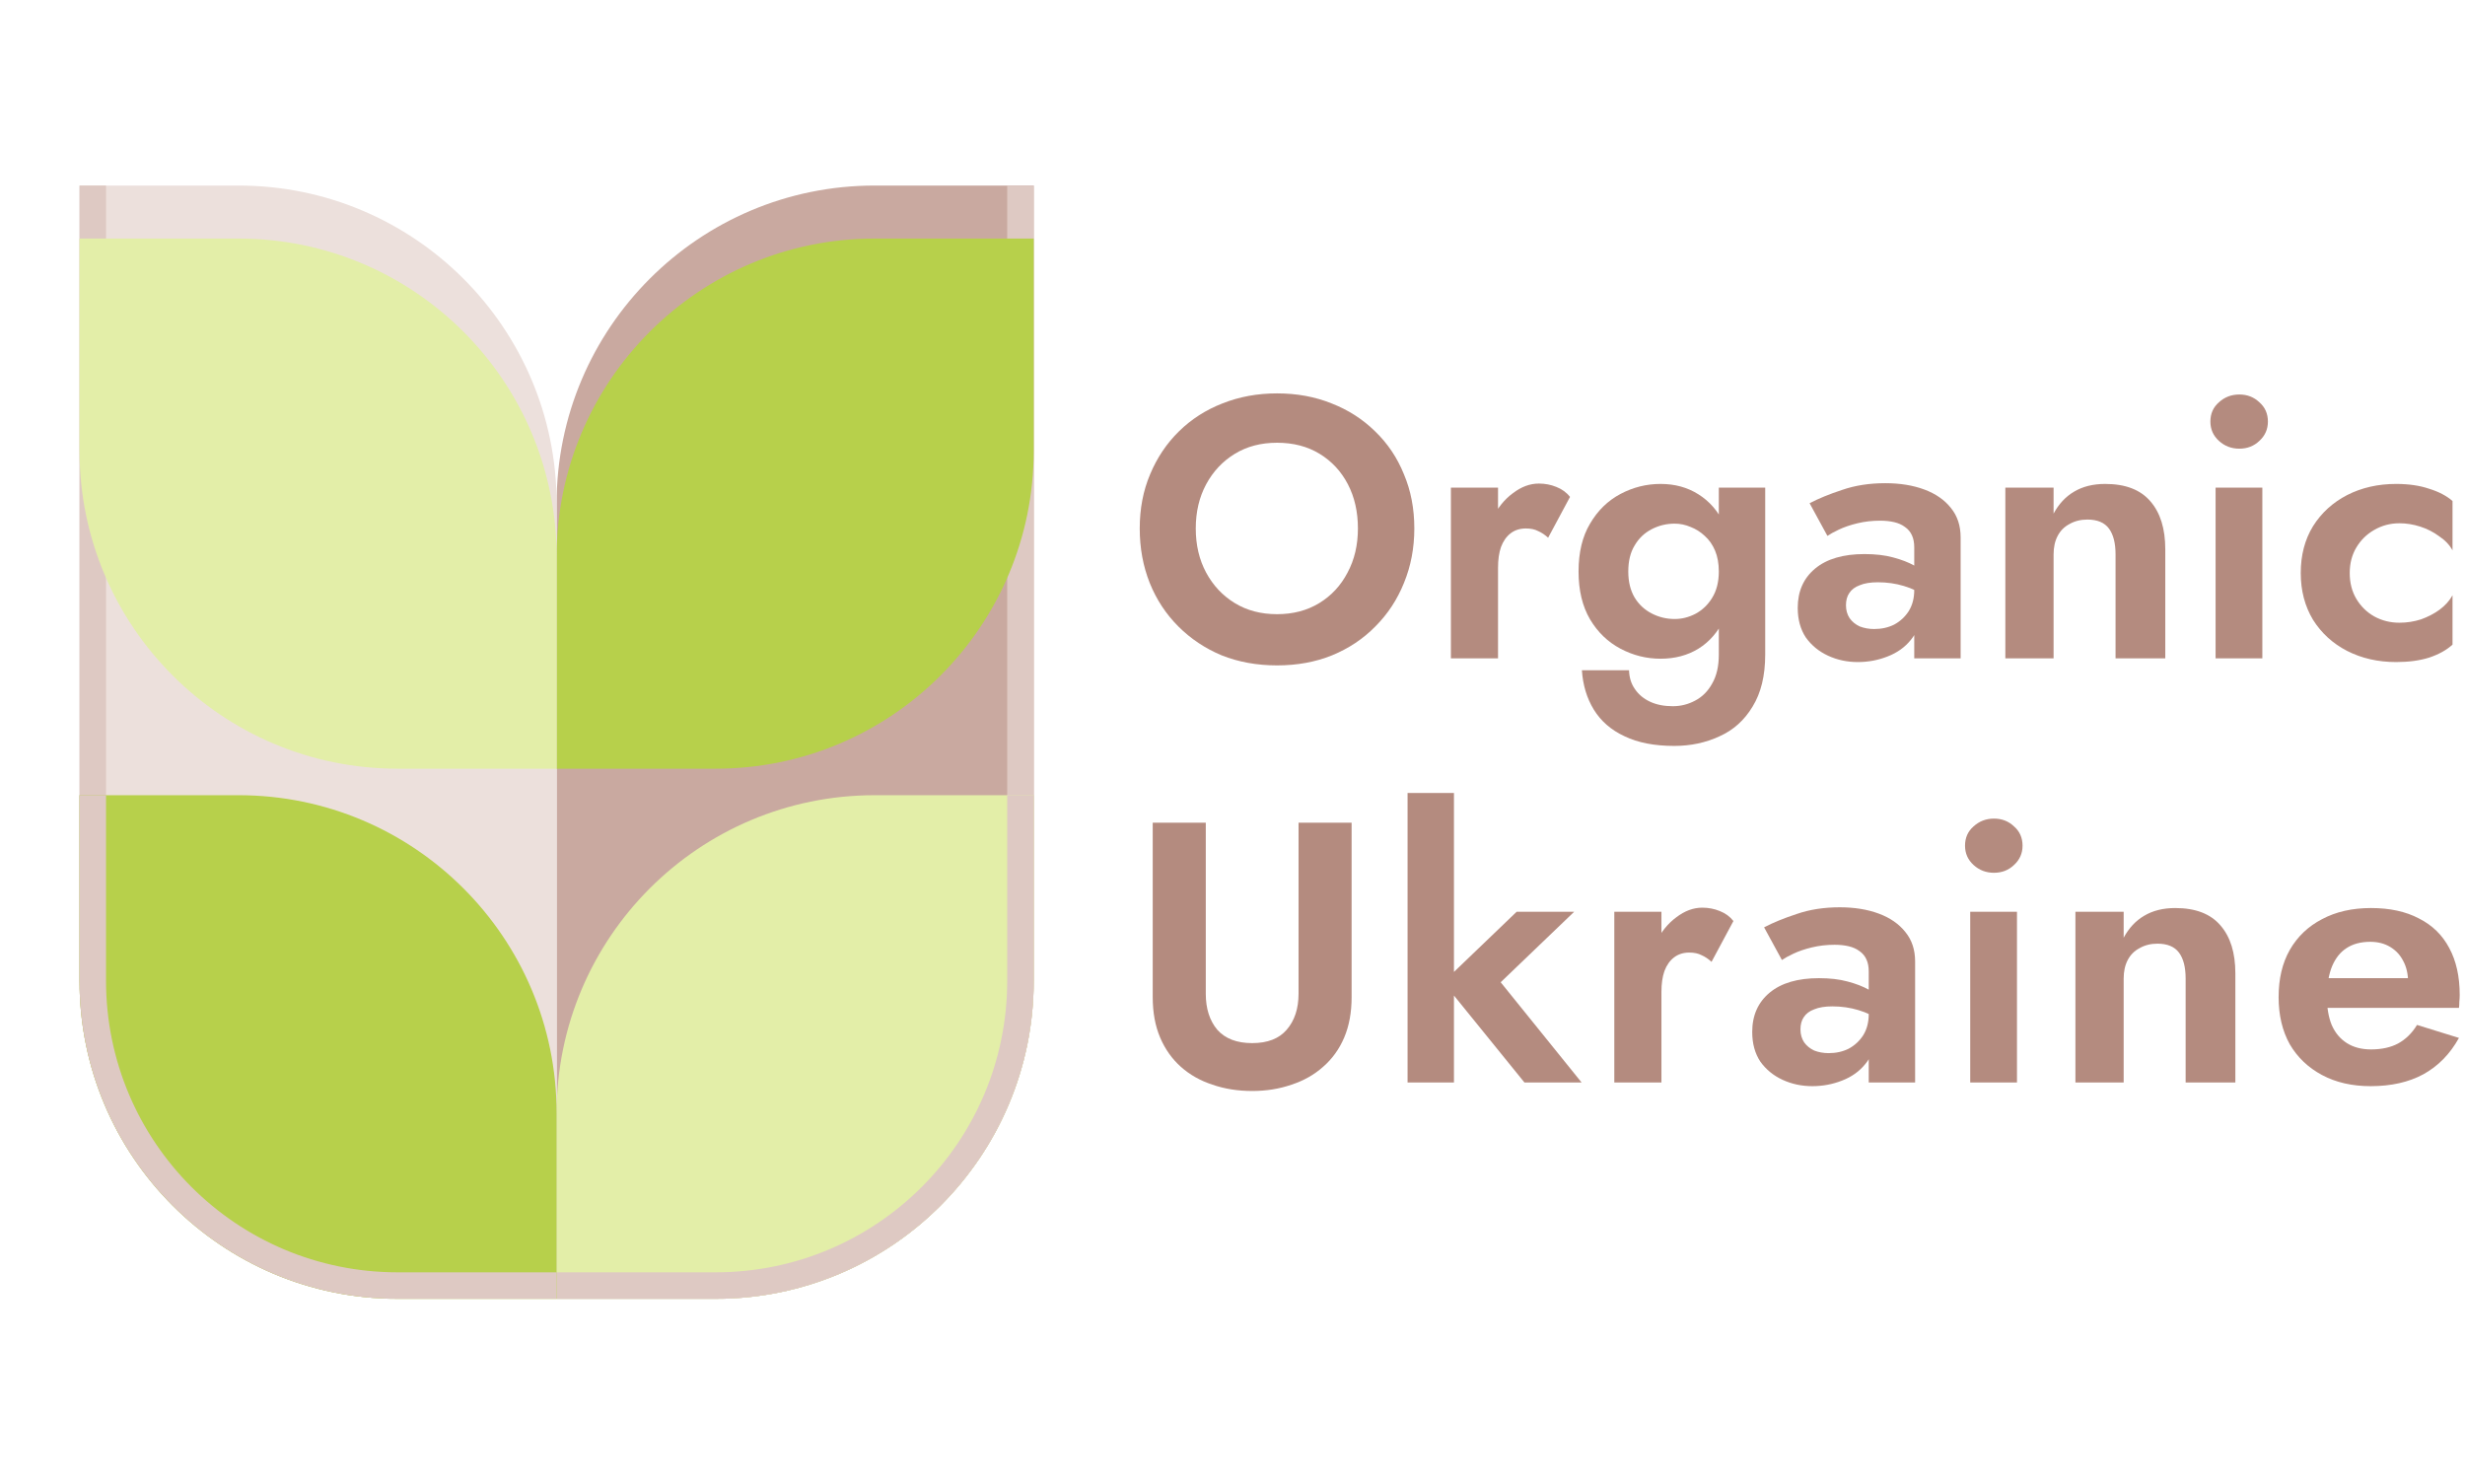 <svg width="93" height="56" viewBox="0 0 93 56" fill="none" xmlns="http://www.w3.org/2000/svg">
<path d="M21 19C21 12.373 26.373 7 33 7H39V37C39 43.627 33.627 49 27 49H21V19Z" fill="#C9A9A0"/>
<path fill-rule="evenodd" clip-rule="evenodd" d="M39 7H38V37C38 43.627 33.075 49 27 49C33.627 49 39 43.627 39 37V7Z" fill="#DEC9C3"/>
<path d="M21 19C21 12.373 15.627 7 9 7H3V37C3 43.627 8.373 49 15 49H21V19Z" fill="#ECE0DC"/>
<path fill-rule="evenodd" clip-rule="evenodd" d="M3 7H4V37C4 43.627 8.925 49 15 49C8.373 49 3 43.627 3 37V7Z" fill="#DEC9C3"/>
<g filter="url(#filter0_dd_2005_590)">
<path d="M21 19C21 12.373 26.373 7 33 7H39V15C39 21.627 33.627 27 27 27H21V19Z" fill="#B7D04B"/>
</g>
<g filter="url(#filter1_dd_2005_590)">
<path d="M21 19C21 12.373 15.627 7 9 7H3V15C3 21.627 8.373 27 15 27H21V19Z" fill="#E3EEA8"/>
</g>
<path d="M21 42C21 35.373 26.373 30 33 30H39V37C39 43.627 33.627 49 27 49H21V42Z" fill="#E3EEA8"/>
<path fill-rule="evenodd" clip-rule="evenodd" d="M39 30H38V37C38 43.075 33.075 48 27 48H21V49H27C33.627 49 39 43.627 39 37V30Z" fill="#DEC9C3"/>
<path d="M21 42C21 35.373 15.627 30 9 30H3V37C3 43.627 8.373 49 15 49H21V42Z" fill="#B7D04B"/>
<path fill-rule="evenodd" clip-rule="evenodd" d="M3 30H4V37C4 43.075 8.925 48 15 48H21V49H15C8.373 49 3 43.627 3 37V30Z" fill="#DEC9C3"/>
<path d="M89.44 40.977C88.74 40.977 88.129 40.837 87.606 40.557C87.083 40.277 86.677 39.89 86.388 39.395C86.108 38.891 85.968 38.298 85.968 37.617C85.968 36.926 86.108 36.334 86.388 35.839C86.677 35.335 87.083 34.948 87.606 34.677C88.129 34.397 88.745 34.257 89.454 34.257C90.163 34.257 90.765 34.388 91.26 34.649C91.764 34.901 92.147 35.274 92.408 35.769C92.669 36.254 92.8 36.842 92.8 37.533C92.8 37.617 92.795 37.706 92.786 37.799C92.786 37.892 92.781 37.967 92.772 38.023H87.004V36.903H91.19L90.7 37.547C90.737 37.491 90.77 37.416 90.798 37.323C90.835 37.22 90.854 37.136 90.854 37.071C90.854 36.754 90.793 36.483 90.672 36.259C90.56 36.035 90.397 35.858 90.182 35.727C89.967 35.596 89.715 35.531 89.426 35.531C89.071 35.531 88.773 35.61 88.53 35.769C88.297 35.918 88.115 36.147 87.984 36.455C87.863 36.754 87.797 37.127 87.788 37.575C87.788 38.004 87.849 38.368 87.97 38.667C88.101 38.966 88.292 39.194 88.544 39.353C88.796 39.512 89.099 39.591 89.454 39.591C89.855 39.591 90.196 39.516 90.476 39.367C90.765 39.208 91.003 38.975 91.19 38.667L92.772 39.157C92.436 39.764 91.988 40.221 91.428 40.529C90.877 40.828 90.215 40.977 89.44 40.977Z" fill="#B48B7F"/>
<path d="M82.46 36.917C82.46 36.488 82.376 36.161 82.208 35.937C82.04 35.713 81.769 35.601 81.396 35.601C81.144 35.601 80.92 35.657 80.724 35.769C80.528 35.872 80.378 36.021 80.276 36.217C80.173 36.413 80.122 36.646 80.122 36.917V40.837H78.302V34.397H80.122V35.377C80.318 35.013 80.574 34.738 80.892 34.551C81.218 34.355 81.61 34.257 82.068 34.257C82.833 34.257 83.402 34.476 83.776 34.915C84.149 35.344 84.336 35.946 84.336 36.721V40.837H82.46V36.917Z" fill="#B48B7F"/>
<path d="M74.137 31.905C74.137 31.606 74.244 31.364 74.459 31.177C74.674 30.981 74.93 30.883 75.229 30.883C75.528 30.883 75.78 30.981 75.985 31.177C76.2 31.364 76.307 31.606 76.307 31.905C76.307 32.194 76.2 32.437 75.985 32.633C75.78 32.829 75.528 32.927 75.229 32.927C74.93 32.927 74.674 32.829 74.459 32.633C74.244 32.437 74.137 32.194 74.137 31.905ZM74.333 34.397H76.097V40.837H74.333V34.397Z" fill="#B48B7F"/>
<path d="M67.928 38.835C67.928 39.022 67.975 39.185 68.068 39.325C68.162 39.456 68.287 39.558 68.446 39.633C68.614 39.698 68.796 39.731 68.992 39.731C69.272 39.731 69.524 39.675 69.748 39.563C69.972 39.442 70.154 39.274 70.294 39.059C70.434 38.835 70.504 38.569 70.504 38.261L70.728 39.101C70.728 39.512 70.612 39.857 70.378 40.137C70.154 40.417 69.86 40.627 69.496 40.767C69.141 40.907 68.768 40.977 68.376 40.977C67.975 40.977 67.602 40.898 67.256 40.739C66.911 40.58 66.631 40.352 66.416 40.053C66.211 39.745 66.108 39.372 66.108 38.933C66.108 38.308 66.328 37.813 66.766 37.449C67.205 37.085 67.826 36.903 68.628 36.903C69.039 36.903 69.398 36.945 69.706 37.029C70.023 37.113 70.29 37.216 70.504 37.337C70.719 37.458 70.873 37.575 70.966 37.687V38.527C70.714 38.34 70.43 38.2 70.112 38.107C69.804 38.014 69.478 37.967 69.132 37.967C68.852 37.967 68.624 38.004 68.446 38.079C68.269 38.144 68.138 38.242 68.054 38.373C67.97 38.494 67.928 38.648 67.928 38.835ZM67.228 36.217L66.556 34.985C66.892 34.808 67.303 34.64 67.788 34.481C68.273 34.313 68.815 34.229 69.412 34.229C69.963 34.229 70.453 34.308 70.882 34.467C71.311 34.626 71.647 34.859 71.89 35.167C72.133 35.466 72.254 35.834 72.254 36.273V40.837H70.504V36.651C70.504 36.474 70.476 36.324 70.42 36.203C70.364 36.072 70.275 35.965 70.154 35.881C70.042 35.797 69.907 35.736 69.748 35.699C69.59 35.662 69.412 35.643 69.216 35.643C68.918 35.643 68.633 35.676 68.362 35.741C68.091 35.806 67.858 35.886 67.662 35.979C67.466 36.072 67.322 36.152 67.228 36.217Z" fill="#B48B7F"/>
<path d="M62.683 34.397V40.837H60.905V34.397H62.683ZM64.573 36.287C64.452 36.175 64.326 36.091 64.195 36.035C64.074 35.97 63.92 35.937 63.733 35.937C63.509 35.937 63.318 35.998 63.159 36.119C63 36.24 62.879 36.413 62.795 36.637C62.72 36.852 62.683 37.113 62.683 37.421L62.179 36.917C62.179 36.404 62.277 35.951 62.473 35.559C62.669 35.158 62.926 34.84 63.243 34.607C63.56 34.364 63.887 34.243 64.223 34.243C64.456 34.243 64.676 34.285 64.881 34.369C65.096 34.453 65.268 34.579 65.399 34.747L64.573 36.287Z" fill="#B48B7F"/>
<path d="M53.105 29.917H54.855V40.837H53.105V29.917ZM57.221 34.397H59.391L56.618 37.057L59.67 40.837H57.514L54.449 37.057L57.221 34.397Z" fill="#B48B7F"/>
<path d="M43.49 31.037H45.492V37.491C45.492 38.051 45.637 38.504 45.926 38.849C46.225 39.185 46.663 39.353 47.242 39.353C47.821 39.353 48.255 39.185 48.544 38.849C48.843 38.504 48.992 38.051 48.992 37.491V31.037H50.994V37.617C50.994 38.196 50.901 38.704 50.714 39.143C50.527 39.582 50.261 39.95 49.916 40.249C49.58 40.548 49.183 40.772 48.726 40.921C48.269 41.08 47.774 41.159 47.242 41.159C46.701 41.159 46.201 41.08 45.744 40.921C45.287 40.772 44.89 40.548 44.554 40.249C44.218 39.95 43.957 39.582 43.77 39.143C43.583 38.704 43.49 38.196 43.49 37.617V31.037Z" fill="#B48B7F"/>
<path d="M88.651 21.617C88.651 21.99 88.735 22.317 88.903 22.597C89.071 22.877 89.295 23.096 89.575 23.255C89.864 23.414 90.181 23.493 90.527 23.493C90.807 23.493 91.077 23.451 91.339 23.367C91.6 23.274 91.833 23.152 92.039 23.003C92.253 22.844 92.417 22.662 92.529 22.457V24.319C92.305 24.524 92.011 24.688 91.647 24.809C91.292 24.921 90.877 24.977 90.401 24.977C89.719 24.977 89.103 24.837 88.553 24.557C88.011 24.277 87.582 23.885 87.265 23.381C86.957 22.868 86.803 22.28 86.803 21.617C86.803 20.945 86.957 20.357 87.265 19.853C87.582 19.349 88.011 18.957 88.553 18.677C89.103 18.397 89.719 18.257 90.401 18.257C90.877 18.257 91.292 18.318 91.647 18.439C92.011 18.551 92.305 18.705 92.529 18.901V20.763C92.417 20.558 92.249 20.38 92.025 20.231C91.81 20.072 91.572 19.951 91.311 19.867C91.049 19.783 90.788 19.741 90.527 19.741C90.181 19.741 89.864 19.825 89.575 19.993C89.295 20.152 89.071 20.371 88.903 20.651C88.735 20.931 88.651 21.253 88.651 21.617Z" fill="#B48B7F"/>
<path d="M83.394 15.905C83.394 15.606 83.501 15.364 83.716 15.177C83.931 14.981 84.187 14.883 84.486 14.883C84.785 14.883 85.037 14.981 85.242 15.177C85.457 15.364 85.564 15.606 85.564 15.905C85.564 16.194 85.457 16.437 85.242 16.633C85.037 16.829 84.785 16.927 84.486 16.927C84.187 16.927 83.931 16.829 83.716 16.633C83.501 16.437 83.394 16.194 83.394 15.905ZM83.59 18.397H85.354V24.837H83.59V18.397Z" fill="#B48B7F"/>
<path d="M79.816 20.917C79.816 20.488 79.732 20.161 79.564 19.937C79.396 19.713 79.125 19.601 78.752 19.601C78.5 19.601 78.276 19.657 78.08 19.769C77.884 19.872 77.734 20.021 77.632 20.217C77.529 20.413 77.478 20.646 77.478 20.917V24.837H75.658V18.397H77.478V19.377C77.674 19.013 77.93 18.738 78.248 18.551C78.574 18.355 78.966 18.257 79.424 18.257C80.189 18.257 80.758 18.476 81.132 18.915C81.505 19.344 81.692 19.946 81.692 20.721V24.837H79.816V20.917Z" fill="#B48B7F"/>
<path d="M69.645 22.835C69.645 23.022 69.692 23.185 69.785 23.325C69.878 23.456 70.004 23.558 70.163 23.633C70.331 23.698 70.513 23.731 70.709 23.731C70.989 23.731 71.241 23.675 71.465 23.563C71.689 23.442 71.871 23.274 72.011 23.059C72.151 22.835 72.221 22.569 72.221 22.261L72.445 23.101C72.445 23.512 72.328 23.857 72.095 24.137C71.871 24.417 71.577 24.627 71.213 24.767C70.858 24.907 70.485 24.977 70.093 24.977C69.692 24.977 69.318 24.898 68.973 24.739C68.628 24.58 68.348 24.352 68.133 24.053C67.928 23.745 67.825 23.372 67.825 22.933C67.825 22.308 68.044 21.813 68.483 21.449C68.922 21.085 69.542 20.903 70.345 20.903C70.756 20.903 71.115 20.945 71.423 21.029C71.74 21.113 72.006 21.216 72.221 21.337C72.436 21.458 72.59 21.575 72.683 21.687V22.527C72.431 22.34 72.146 22.2 71.829 22.107C71.521 22.014 71.194 21.967 70.849 21.967C70.569 21.967 70.34 22.004 70.163 22.079C69.986 22.144 69.855 22.242 69.771 22.373C69.687 22.494 69.645 22.648 69.645 22.835ZM68.945 20.217L68.273 18.985C68.609 18.808 69.02 18.64 69.505 18.481C69.99 18.313 70.532 18.229 71.129 18.229C71.68 18.229 72.17 18.308 72.599 18.467C73.028 18.626 73.364 18.859 73.607 19.167C73.85 19.466 73.971 19.834 73.971 20.273V24.837H72.221V20.651C72.221 20.474 72.193 20.324 72.137 20.203C72.081 20.072 71.992 19.965 71.871 19.881C71.759 19.797 71.624 19.736 71.465 19.699C71.306 19.662 71.129 19.643 70.933 19.643C70.634 19.643 70.35 19.676 70.079 19.741C69.808 19.806 69.575 19.886 69.379 19.979C69.183 20.072 69.038 20.152 68.945 20.217Z" fill="#B48B7F"/>
<path d="M59.682 25.285H61.46C61.469 25.565 61.544 25.803 61.684 25.999C61.824 26.204 62.015 26.363 62.258 26.475C62.5 26.587 62.785 26.643 63.112 26.643C63.41 26.643 63.69 26.573 63.952 26.433C64.222 26.293 64.437 26.078 64.596 25.789C64.764 25.5 64.848 25.136 64.848 24.697V18.397H66.598V24.697C66.598 25.49 66.439 26.144 66.122 26.657C65.814 27.17 65.398 27.544 64.876 27.777C64.353 28.02 63.784 28.141 63.168 28.141C62.421 28.141 61.796 28.02 61.292 27.777C60.788 27.544 60.4 27.208 60.13 26.769C59.868 26.34 59.719 25.845 59.682 25.285ZM59.556 21.561C59.556 20.842 59.7 20.24 59.99 19.755C60.279 19.26 60.662 18.887 61.138 18.635C61.614 18.383 62.118 18.257 62.65 18.257C63.191 18.257 63.667 18.388 64.078 18.649C64.498 18.91 64.824 19.288 65.058 19.783C65.3 20.268 65.422 20.861 65.422 21.561C65.422 22.252 65.3 22.844 65.058 23.339C64.824 23.834 64.498 24.212 64.078 24.473C63.667 24.725 63.191 24.851 62.65 24.851C62.118 24.851 61.614 24.725 61.138 24.473C60.662 24.221 60.279 23.852 59.99 23.367C59.7 22.872 59.556 22.27 59.556 21.561ZM61.432 21.561C61.432 21.944 61.511 22.27 61.67 22.541C61.828 22.802 62.043 23.003 62.314 23.143C62.584 23.283 62.874 23.353 63.182 23.353C63.452 23.353 63.714 23.288 63.966 23.157C64.227 23.017 64.437 22.816 64.596 22.555C64.764 22.284 64.848 21.953 64.848 21.561C64.848 21.262 64.801 21.001 64.708 20.777C64.614 20.553 64.484 20.366 64.316 20.217C64.157 20.068 63.98 19.956 63.784 19.881C63.588 19.797 63.387 19.755 63.182 19.755C62.874 19.755 62.584 19.825 62.314 19.965C62.043 20.105 61.828 20.31 61.67 20.581C61.511 20.842 61.432 21.169 61.432 21.561Z" fill="#B48B7F"/>
<path d="M56.518 18.397V24.837H54.74V18.397H56.518ZM58.408 20.287C58.286 20.175 58.16 20.091 58.03 20.035C57.908 19.97 57.754 19.937 57.568 19.937C57.344 19.937 57.152 19.998 56.994 20.119C56.835 20.241 56.714 20.413 56.63 20.637C56.555 20.852 56.518 21.113 56.518 21.421L56.014 20.917C56.014 20.404 56.112 19.951 56.308 19.559C56.504 19.158 56.76 18.84 57.078 18.607C57.395 18.364 57.722 18.243 58.058 18.243C58.291 18.243 58.51 18.285 58.716 18.369C58.93 18.453 59.103 18.579 59.234 18.747L58.408 20.287Z" fill="#B48B7F"/>
<path d="M45.114 19.937C45.114 20.562 45.245 21.118 45.506 21.603C45.767 22.088 46.127 22.471 46.584 22.751C47.041 23.031 47.573 23.171 48.18 23.171C48.787 23.171 49.319 23.031 49.776 22.751C50.233 22.471 50.588 22.088 50.84 21.603C51.101 21.118 51.232 20.562 51.232 19.937C51.232 19.312 51.106 18.756 50.854 18.271C50.602 17.786 50.247 17.403 49.79 17.123C49.333 16.843 48.796 16.703 48.18 16.703C47.573 16.703 47.041 16.843 46.584 17.123C46.127 17.403 45.767 17.786 45.506 18.271C45.245 18.756 45.114 19.312 45.114 19.937ZM43 19.937C43 19.19 43.131 18.509 43.392 17.893C43.653 17.268 44.017 16.726 44.484 16.269C44.951 15.812 45.497 15.462 46.122 15.219C46.757 14.967 47.443 14.841 48.18 14.841C48.927 14.841 49.613 14.967 50.238 15.219C50.863 15.462 51.409 15.812 51.876 16.269C52.352 16.726 52.716 17.268 52.968 17.893C53.229 18.509 53.36 19.19 53.36 19.937C53.36 20.674 53.229 21.36 52.968 21.995C52.716 22.62 52.357 23.166 51.89 23.633C51.433 24.1 50.887 24.464 50.252 24.725C49.627 24.977 48.936 25.103 48.18 25.103C47.424 25.103 46.729 24.977 46.094 24.725C45.469 24.464 44.923 24.1 44.456 23.633C43.989 23.166 43.63 22.62 43.378 21.995C43.126 21.36 43 20.674 43 19.937Z" fill="#B48B7F"/>
<defs>
<filter id="filter0_dd_2005_590" x="18" y="5" width="24" height="26" filterUnits="userSpaceOnUse" color-interpolation-filters="sRGB">
<feFlood flood-opacity="0" result="BackgroundImageFix"/>
<feColorMatrix in="SourceAlpha" type="matrix" values="0 0 0 0 0 0 0 0 0 0 0 0 0 0 0 0 0 0 127 0" result="hardAlpha"/>
<feOffset dy="1"/>
<feGaussianBlur stdDeviation="1.5"/>
<feColorMatrix type="matrix" values="0 0 0 0 0.69 0 0 0 0 0.553 0 0 0 0 0.427 0 0 0 0.15 0"/>
<feBlend mode="normal" in2="BackgroundImageFix" result="effect1_dropShadow_2005_590"/>
<feColorMatrix in="SourceAlpha" type="matrix" values="0 0 0 0 0 0 0 0 0 0 0 0 0 0 0 0 0 0 127 0" result="hardAlpha"/>
<feOffset dy="1"/>
<feGaussianBlur stdDeviation="1"/>
<feColorMatrix type="matrix" values="0 0 0 0 0.69 0 0 0 0 0.553 0 0 0 0 0.427 0 0 0 0.3 0"/>
<feBlend mode="normal" in2="effect1_dropShadow_2005_590" result="effect2_dropShadow_2005_590"/>
<feBlend mode="normal" in="SourceGraphic" in2="effect2_dropShadow_2005_590" result="shape"/>
</filter>
<filter id="filter1_dd_2005_590" x="0" y="5" width="24" height="26" filterUnits="userSpaceOnUse" color-interpolation-filters="sRGB">
<feFlood flood-opacity="0" result="BackgroundImageFix"/>
<feColorMatrix in="SourceAlpha" type="matrix" values="0 0 0 0 0 0 0 0 0 0 0 0 0 0 0 0 0 0 127 0" result="hardAlpha"/>
<feOffset dy="1"/>
<feGaussianBlur stdDeviation="1.5"/>
<feColorMatrix type="matrix" values="0 0 0 0 0.69 0 0 0 0 0.553 0 0 0 0 0.427 0 0 0 0.15 0"/>
<feBlend mode="normal" in2="BackgroundImageFix" result="effect1_dropShadow_2005_590"/>
<feColorMatrix in="SourceAlpha" type="matrix" values="0 0 0 0 0 0 0 0 0 0 0 0 0 0 0 0 0 0 127 0" result="hardAlpha"/>
<feOffset dy="1"/>
<feGaussianBlur stdDeviation="1"/>
<feColorMatrix type="matrix" values="0 0 0 0 0.69 0 0 0 0 0.553 0 0 0 0 0.427 0 0 0 0.3 0"/>
<feBlend mode="normal" in2="effect1_dropShadow_2005_590" result="effect2_dropShadow_2005_590"/>
<feBlend mode="normal" in="SourceGraphic" in2="effect2_dropShadow_2005_590" result="shape"/>
</filter>
</defs>
</svg>
